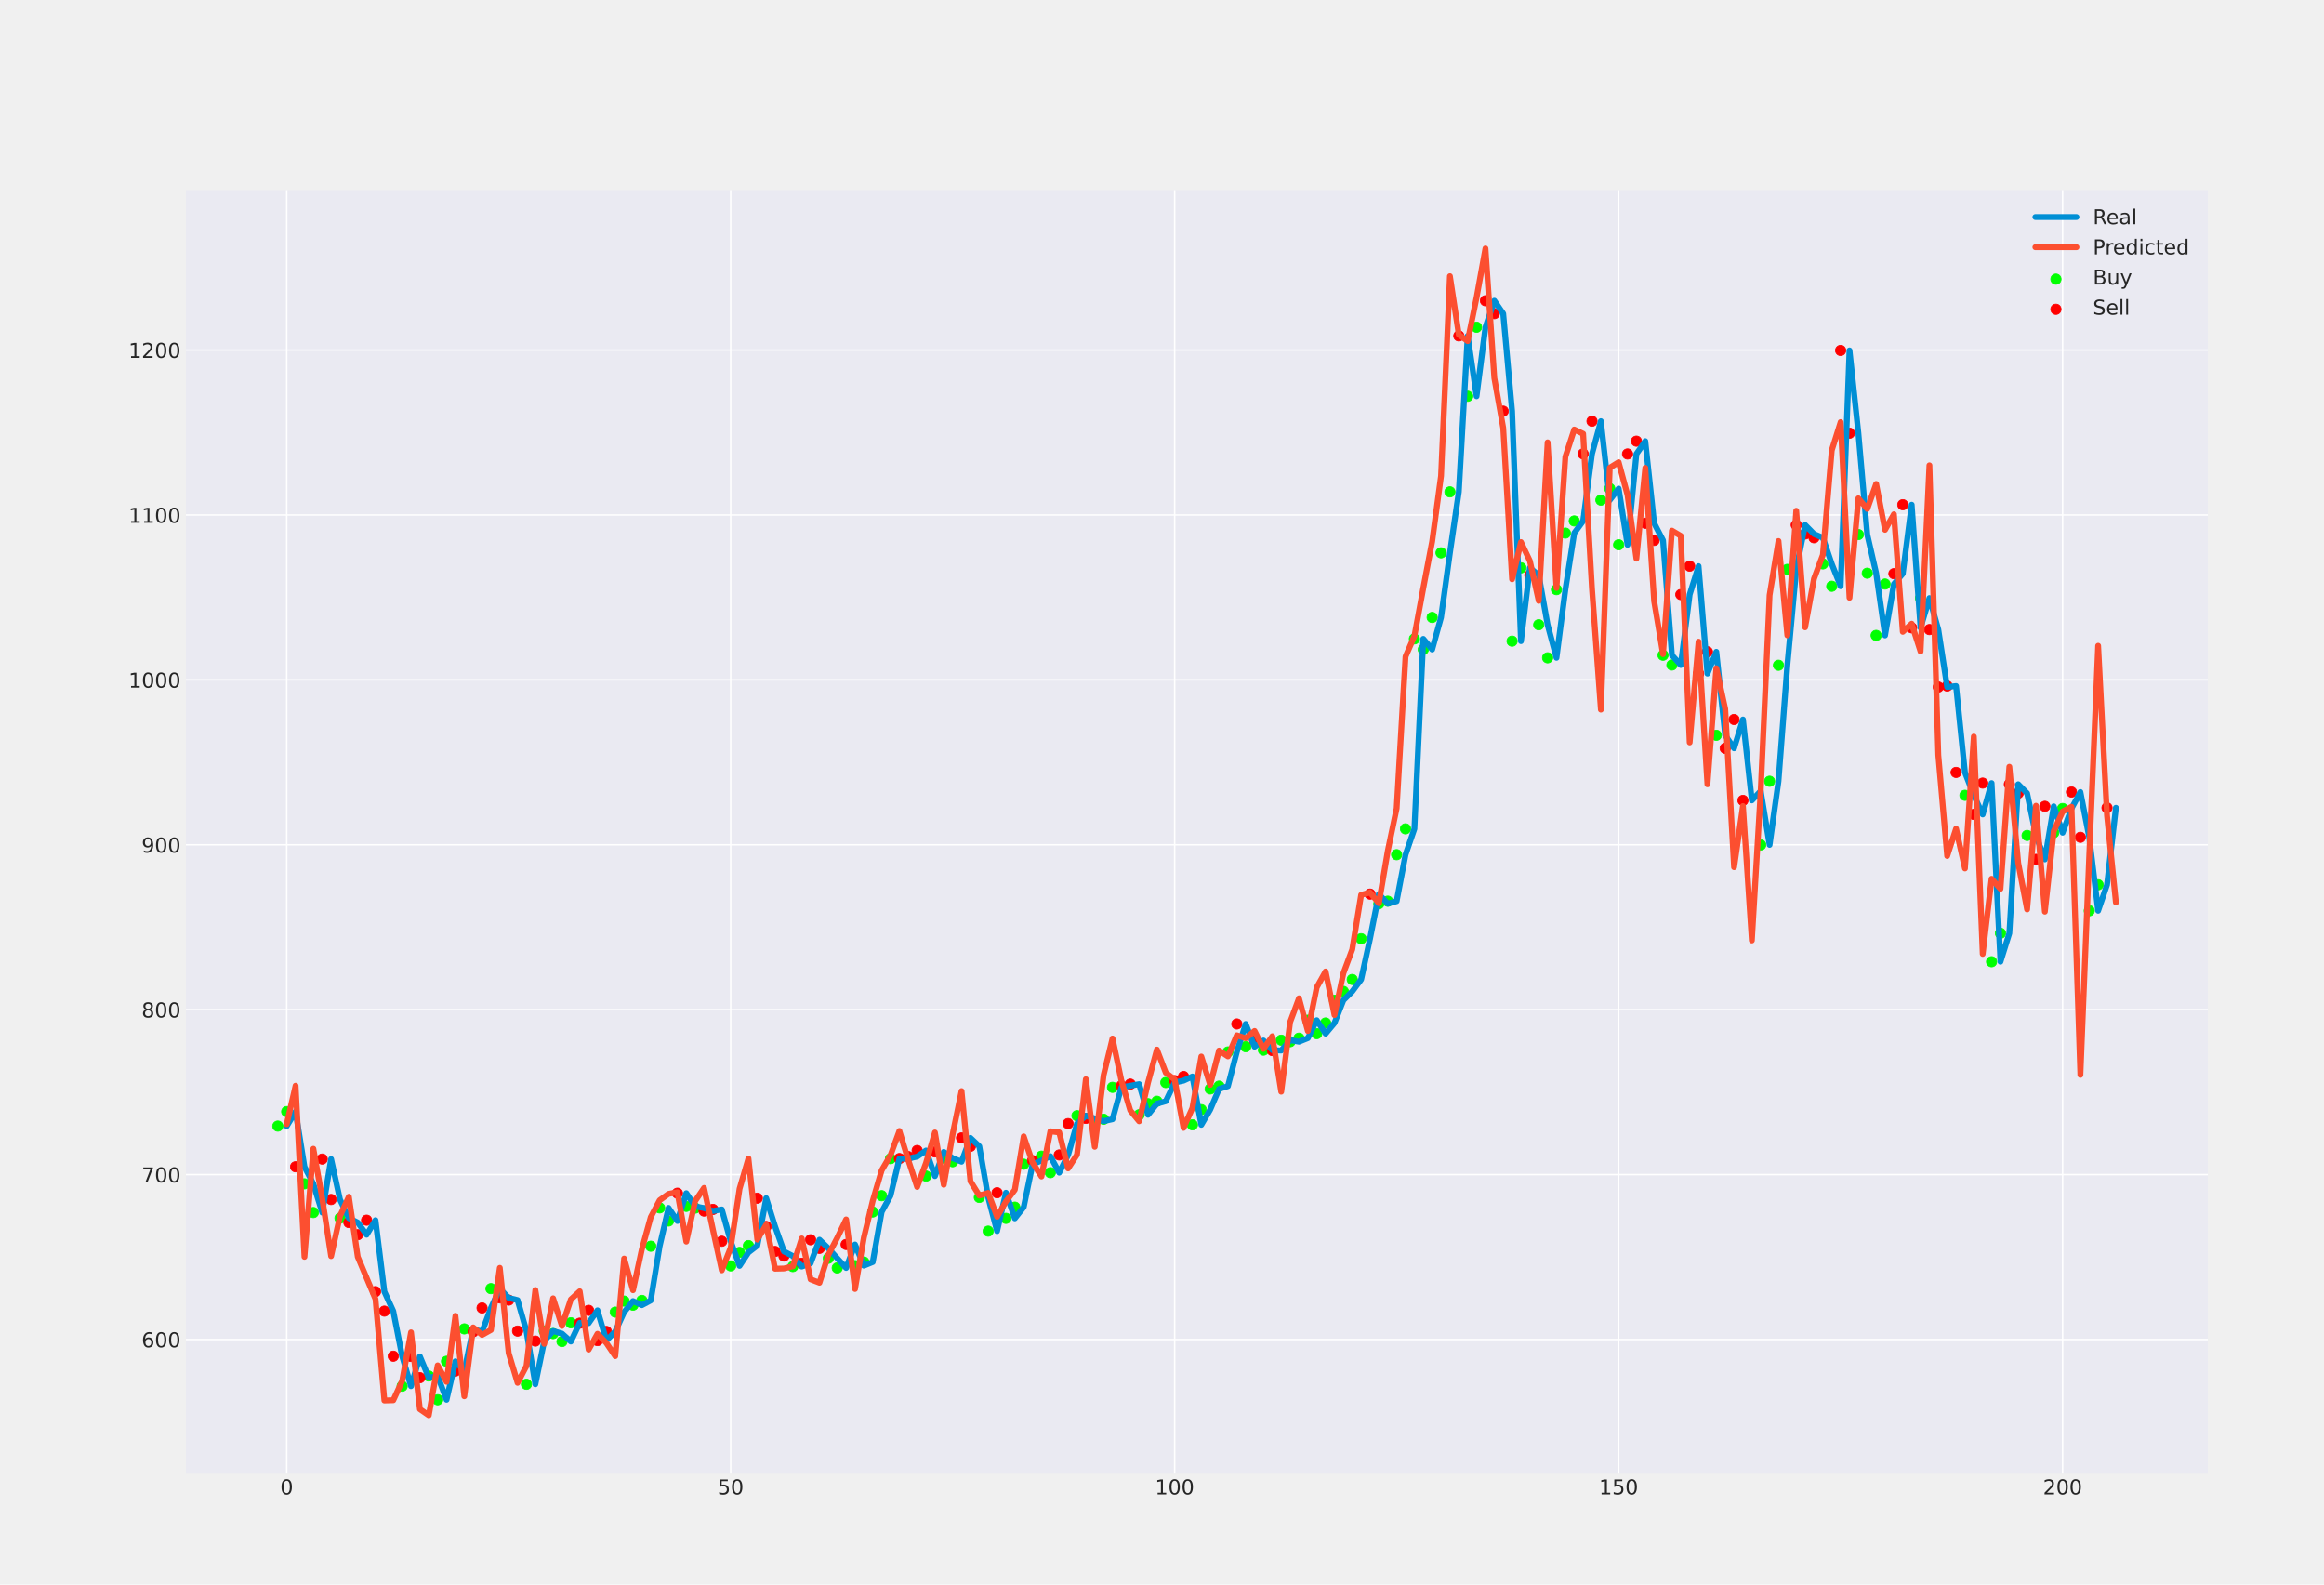 <?xml version="1.0" encoding="utf-8" standalone="no"?>
<!DOCTYPE svg PUBLIC "-//W3C//DTD SVG 1.1//EN"
  "http://www.w3.org/Graphics/SVG/1.1/DTD/svg11.dtd">
<!-- Created with matplotlib (https://matplotlib.org/) -->
<svg height="1080pt" version="1.1" viewBox="0 0 1584 1080" width="1584pt" xmlns="http://www.w3.org/2000/svg" xmlns:xlink="http://www.w3.org/1999/xlink">
 <defs>
  <style type="text/css">*{stroke-linecap:butt;stroke-linejoin:round;}</style>
 </defs>
 <g id="figure_1">
  <g id="patch_1">
   <path d="M 0 1080 
L 1584 1080 
L 1584 0 
L 0 0 
z
" style="fill:#f0f0f0;"/>
  </g>
  <g id="axes_1">
   <g id="patch_2">
    <path d="M 126.72 1004.4 
L 1504.8 1004.4 
L 1504.8 129.6 
L 126.72 129.6 
z
" style="fill:#eaeaf2;"/>
   </g>
   <g id="matplotlib.axis_1">
    <g id="xtick_1">
     <g id="line2d_1">
      <path clip-path="url(#p33f5968528)" d="M 195.412 1004.4 
L 195.412 129.6 
" style="fill:none;stroke:#ffffff;stroke-linecap:round;"/>
     </g>
     <g id="text_1">
      <!-- 0 -->
      <g style="fill:#262626;" transform="translate(190.958 1018.538)scale(0.14 -0.14)">
       <defs>
        <path d="M 31.781 66.406 
Q 24.172 66.406 20.328 58.906 
Q 16.5 51.422 16.5 36.375 
Q 16.5 21.391 20.328 13.891 
Q 24.172 6.391 31.781 6.391 
Q 39.453 6.391 43.281 13.891 
Q 47.125 21.391 47.125 36.375 
Q 47.125 51.422 43.281 58.906 
Q 39.453 66.406 31.781 66.406 
z
M 31.781 74.219 
Q 44.047 74.219 50.516 64.516 
Q 56.984 54.828 56.984 36.375 
Q 56.984 17.969 50.516 8.266 
Q 44.047 -1.422 31.781 -1.422 
Q 19.531 -1.422 13.062 8.266 
Q 6.594 17.969 6.594 36.375 
Q 6.594 54.828 13.062 64.516 
Q 19.531 74.219 31.781 74.219 
z
" id="DejaVuSans-48"/>
       </defs>
       <use xlink:href="#DejaVuSans-48"/>
      </g>
     </g>
    </g>
    <g id="xtick_2">
     <g id="line2d_2">
      <path clip-path="url(#p33f5968528)" d="M 498.021 1004.4 
L 498.021 129.6 
" style="fill:none;stroke:#ffffff;stroke-linecap:round;"/>
     </g>
     <g id="text_2">
      <!-- 50 -->
      <g style="fill:#262626;" transform="translate(489.113 1018.538)scale(0.14 -0.14)">
       <defs>
        <path d="M 10.797 72.906 
L 49.516 72.906 
L 49.516 64.594 
L 19.828 64.594 
L 19.828 46.734 
Q 21.969 47.469 24.109 47.828 
Q 26.266 48.188 28.422 48.188 
Q 40.625 48.188 47.75 41.5 
Q 54.891 34.812 54.891 23.391 
Q 54.891 11.625 47.562 5.094 
Q 40.234 -1.422 26.906 -1.422 
Q 22.312 -1.422 17.547 -0.641 
Q 12.797 0.141 7.719 1.703 
L 7.719 11.625 
Q 12.109 9.234 16.797 8.062 
Q 21.484 6.891 26.703 6.891 
Q 35.156 6.891 40.078 11.328 
Q 45.016 15.766 45.016 23.391 
Q 45.016 31 40.078 35.438 
Q 35.156 39.891 26.703 39.891 
Q 22.75 39.891 18.812 39.016 
Q 14.891 38.141 10.797 36.281 
z
" id="DejaVuSans-53"/>
       </defs>
       <use xlink:href="#DejaVuSans-53"/>
       <use x="63.623" xlink:href="#DejaVuSans-48"/>
      </g>
     </g>
    </g>
    <g id="xtick_3">
     <g id="line2d_3">
      <path clip-path="url(#p33f5968528)" d="M 800.63 1004.4 
L 800.63 129.6 
" style="fill:none;stroke:#ffffff;stroke-linecap:round;"/>
     </g>
     <g id="text_3">
      <!-- 100 -->
      <g style="fill:#262626;" transform="translate(787.268 1018.538)scale(0.14 -0.14)">
       <defs>
        <path d="M 12.406 8.297 
L 28.516 8.297 
L 28.516 63.922 
L 10.984 60.406 
L 10.984 69.391 
L 28.422 72.906 
L 38.281 72.906 
L 38.281 8.297 
L 54.391 8.297 
L 54.391 0 
L 12.406 0 
z
" id="DejaVuSans-49"/>
       </defs>
       <use xlink:href="#DejaVuSans-49"/>
       <use x="63.623" xlink:href="#DejaVuSans-48"/>
       <use x="127.246" xlink:href="#DejaVuSans-48"/>
      </g>
     </g>
    </g>
    <g id="xtick_4">
     <g id="line2d_4">
      <path clip-path="url(#p33f5968528)" d="M 1103.238 1004.4 
L 1103.238 129.6 
" style="fill:none;stroke:#ffffff;stroke-linecap:round;"/>
     </g>
     <g id="text_4">
      <!-- 150 -->
      <g style="fill:#262626;" transform="translate(1089.877 1018.538)scale(0.14 -0.14)">
       <use xlink:href="#DejaVuSans-49"/>
       <use x="63.623" xlink:href="#DejaVuSans-53"/>
       <use x="127.246" xlink:href="#DejaVuSans-48"/>
      </g>
     </g>
    </g>
    <g id="xtick_5">
     <g id="line2d_5">
      <path clip-path="url(#p33f5968528)" d="M 1405.847 1004.4 
L 1405.847 129.6 
" style="fill:none;stroke:#ffffff;stroke-linecap:round;"/>
     </g>
     <g id="text_5">
      <!-- 200 -->
      <g style="fill:#262626;" transform="translate(1392.486 1018.538)scale(0.14 -0.14)">
       <defs>
        <path d="M 19.188 8.297 
L 53.609 8.297 
L 53.609 0 
L 7.328 0 
L 7.328 8.297 
Q 12.938 14.109 22.625 23.891 
Q 32.328 33.688 34.812 36.531 
Q 39.547 41.844 41.422 45.531 
Q 43.312 49.219 43.312 52.781 
Q 43.312 58.594 39.234 62.25 
Q 35.156 65.922 28.609 65.922 
Q 23.969 65.922 18.812 64.312 
Q 13.672 62.703 7.812 59.422 
L 7.812 69.391 
Q 13.766 71.781 18.938 73 
Q 24.125 74.219 28.422 74.219 
Q 39.75 74.219 46.484 68.547 
Q 53.219 62.891 53.219 53.422 
Q 53.219 48.922 51.531 44.891 
Q 49.859 40.875 45.406 35.406 
Q 44.188 33.984 37.641 27.219 
Q 31.109 20.453 19.188 8.297 
z
" id="DejaVuSans-50"/>
       </defs>
       <use xlink:href="#DejaVuSans-50"/>
       <use x="63.623" xlink:href="#DejaVuSans-48"/>
       <use x="127.246" xlink:href="#DejaVuSans-48"/>
      </g>
     </g>
    </g>
   </g>
   <g id="matplotlib.axis_2">
    <g id="ytick_1">
     <g id="line2d_6">
      <path clip-path="url(#p33f5968528)" d="M 126.72 912.971 
L 1504.8 912.971 
" style="fill:none;stroke:#ffffff;stroke-linecap:round;"/>
     </g>
     <g id="text_6">
      <!-- 600 -->
      <g style="fill:#262626;" transform="translate(96.498 918.29)scale(0.14 -0.14)">
       <defs>
        <path d="M 33.016 40.375 
Q 26.375 40.375 22.484 35.828 
Q 18.609 31.297 18.609 23.391 
Q 18.609 15.531 22.484 10.953 
Q 26.375 6.391 33.016 6.391 
Q 39.656 6.391 43.531 10.953 
Q 47.406 15.531 47.406 23.391 
Q 47.406 31.297 43.531 35.828 
Q 39.656 40.375 33.016 40.375 
z
M 52.594 71.297 
L 52.594 62.312 
Q 48.875 64.062 45.094 64.984 
Q 41.312 65.922 37.594 65.922 
Q 27.828 65.922 22.672 59.328 
Q 17.531 52.734 16.797 39.406 
Q 19.672 43.656 24.016 45.922 
Q 28.375 48.188 33.594 48.188 
Q 44.578 48.188 50.953 41.516 
Q 57.328 34.859 57.328 23.391 
Q 57.328 12.156 50.688 5.359 
Q 44.047 -1.422 33.016 -1.422 
Q 20.359 -1.422 13.672 8.266 
Q 6.984 17.969 6.984 36.375 
Q 6.984 53.656 15.188 63.938 
Q 23.391 74.219 37.203 74.219 
Q 40.922 74.219 44.703 73.484 
Q 48.484 72.75 52.594 71.297 
z
" id="DejaVuSans-54"/>
       </defs>
       <use xlink:href="#DejaVuSans-54"/>
       <use x="63.623" xlink:href="#DejaVuSans-48"/>
       <use x="127.246" xlink:href="#DejaVuSans-48"/>
      </g>
     </g>
    </g>
    <g id="ytick_2">
     <g id="line2d_7">
      <path clip-path="url(#p33f5968528)" d="M 126.72 800.576 
L 1504.8 800.576 
" style="fill:none;stroke:#ffffff;stroke-linecap:round;"/>
     </g>
     <g id="text_7">
      <!-- 700 -->
      <g style="fill:#262626;" transform="translate(96.498 805.894)scale(0.14 -0.14)">
       <defs>
        <path d="M 8.203 72.906 
L 55.078 72.906 
L 55.078 68.703 
L 28.609 0 
L 18.312 0 
L 43.219 64.594 
L 8.203 64.594 
z
" id="DejaVuSans-55"/>
       </defs>
       <use xlink:href="#DejaVuSans-55"/>
       <use x="63.623" xlink:href="#DejaVuSans-48"/>
       <use x="127.246" xlink:href="#DejaVuSans-48"/>
      </g>
     </g>
    </g>
    <g id="ytick_3">
     <g id="line2d_8">
      <path clip-path="url(#p33f5968528)" d="M 126.72 688.18 
L 1504.8 688.18 
" style="fill:none;stroke:#ffffff;stroke-linecap:round;"/>
     </g>
     <g id="text_8">
      <!-- 800 -->
      <g style="fill:#262626;" transform="translate(96.498 693.499)scale(0.14 -0.14)">
       <defs>
        <path d="M 31.781 34.625 
Q 24.75 34.625 20.719 30.859 
Q 16.703 27.094 16.703 20.516 
Q 16.703 13.922 20.719 10.156 
Q 24.75 6.391 31.781 6.391 
Q 38.812 6.391 42.859 10.172 
Q 46.922 13.969 46.922 20.516 
Q 46.922 27.094 42.891 30.859 
Q 38.875 34.625 31.781 34.625 
z
M 21.922 38.812 
Q 15.578 40.375 12.031 44.719 
Q 8.5 49.078 8.5 55.328 
Q 8.5 64.062 14.719 69.141 
Q 20.953 74.219 31.781 74.219 
Q 42.672 74.219 48.875 69.141 
Q 55.078 64.062 55.078 55.328 
Q 55.078 49.078 51.531 44.719 
Q 48 40.375 41.703 38.812 
Q 48.828 37.156 52.797 32.312 
Q 56.781 27.484 56.781 20.516 
Q 56.781 9.906 50.312 4.234 
Q 43.844 -1.422 31.781 -1.422 
Q 19.734 -1.422 13.25 4.234 
Q 6.781 9.906 6.781 20.516 
Q 6.781 27.484 10.781 32.312 
Q 14.797 37.156 21.922 38.812 
z
M 18.312 54.391 
Q 18.312 48.734 21.844 45.562 
Q 25.391 42.391 31.781 42.391 
Q 38.141 42.391 41.719 45.562 
Q 45.312 48.734 45.312 54.391 
Q 45.312 60.062 41.719 63.234 
Q 38.141 66.406 31.781 66.406 
Q 25.391 66.406 21.844 63.234 
Q 18.312 60.062 18.312 54.391 
z
" id="DejaVuSans-56"/>
       </defs>
       <use xlink:href="#DejaVuSans-56"/>
       <use x="63.623" xlink:href="#DejaVuSans-48"/>
       <use x="127.246" xlink:href="#DejaVuSans-48"/>
      </g>
     </g>
    </g>
    <g id="ytick_4">
     <g id="line2d_9">
      <path clip-path="url(#p33f5968528)" d="M 126.72 575.784 
L 1504.8 575.784 
" style="fill:none;stroke:#ffffff;stroke-linecap:round;"/>
     </g>
     <g id="text_9">
      <!-- 900 -->
      <g style="fill:#262626;" transform="translate(96.498 581.103)scale(0.14 -0.14)">
       <defs>
        <path d="M 10.984 1.516 
L 10.984 10.5 
Q 14.703 8.734 18.5 7.812 
Q 22.312 6.891 25.984 6.891 
Q 35.75 6.891 40.891 13.453 
Q 46.047 20.016 46.781 33.406 
Q 43.953 29.203 39.594 26.953 
Q 35.25 24.703 29.984 24.703 
Q 19.047 24.703 12.672 31.312 
Q 6.297 37.938 6.297 49.422 
Q 6.297 60.641 12.938 67.422 
Q 19.578 74.219 30.609 74.219 
Q 43.266 74.219 49.922 64.516 
Q 56.594 54.828 56.594 36.375 
Q 56.594 19.141 48.406 8.859 
Q 40.234 -1.422 26.422 -1.422 
Q 22.703 -1.422 18.891 -0.688 
Q 15.094 0.047 10.984 1.516 
z
M 30.609 32.422 
Q 37.25 32.422 41.125 36.953 
Q 45.016 41.5 45.016 49.422 
Q 45.016 57.281 41.125 61.844 
Q 37.25 66.406 30.609 66.406 
Q 23.969 66.406 20.094 61.844 
Q 16.219 57.281 16.219 49.422 
Q 16.219 41.5 20.094 36.953 
Q 23.969 32.422 30.609 32.422 
z
" id="DejaVuSans-57"/>
       </defs>
       <use xlink:href="#DejaVuSans-57"/>
       <use x="63.623" xlink:href="#DejaVuSans-48"/>
       <use x="127.246" xlink:href="#DejaVuSans-48"/>
      </g>
     </g>
    </g>
    <g id="ytick_5">
     <g id="line2d_10">
      <path clip-path="url(#p33f5968528)" d="M 126.72 463.388 
L 1504.8 463.388 
" style="fill:none;stroke:#ffffff;stroke-linecap:round;"/>
     </g>
     <g id="text_10">
      <!-- 1000 -->
      <g style="fill:#262626;" transform="translate(87.59 468.707)scale(0.14 -0.14)">
       <use xlink:href="#DejaVuSans-49"/>
       <use x="63.623" xlink:href="#DejaVuSans-48"/>
       <use x="127.246" xlink:href="#DejaVuSans-48"/>
       <use x="190.869" xlink:href="#DejaVuSans-48"/>
      </g>
     </g>
    </g>
    <g id="ytick_6">
     <g id="line2d_11">
      <path clip-path="url(#p33f5968528)" d="M 126.72 350.992 
L 1504.8 350.992 
" style="fill:none;stroke:#ffffff;stroke-linecap:round;"/>
     </g>
     <g id="text_11">
      <!-- 1100 -->
      <g style="fill:#262626;" transform="translate(87.59 356.311)scale(0.14 -0.14)">
       <use xlink:href="#DejaVuSans-49"/>
       <use x="63.623" xlink:href="#DejaVuSans-49"/>
       <use x="127.246" xlink:href="#DejaVuSans-48"/>
       <use x="190.869" xlink:href="#DejaVuSans-48"/>
      </g>
     </g>
    </g>
    <g id="ytick_7">
     <g id="line2d_12">
      <path clip-path="url(#p33f5968528)" d="M 126.72 238.596 
L 1504.8 238.596 
" style="fill:none;stroke:#ffffff;stroke-linecap:round;"/>
     </g>
     <g id="text_12">
      <!-- 1200 -->
      <g style="fill:#262626;" transform="translate(87.59 243.915)scale(0.14 -0.14)">
       <use xlink:href="#DejaVuSans-49"/>
       <use x="63.623" xlink:href="#DejaVuSans-50"/>
       <use x="127.246" xlink:href="#DejaVuSans-48"/>
       <use x="190.869" xlink:href="#DejaVuSans-48"/>
      </g>
     </g>
    </g>
   </g>
   <g id="PathCollection_1">
    <defs>
     <path d="M 0 3.536 
C 0.938 3.536 1.837 3.163 2.5 2.5 
C 3.163 1.837 3.536 0.938 3.536 0 
C 3.536 -0.938 3.163 -1.837 2.5 -2.5 
C 1.837 -3.163 0.938 -3.536 0 -3.536 
C -0.938 -3.536 -1.837 -3.163 -2.5 -2.5 
C -3.163 -1.837 -3.536 -0.938 -3.536 0 
C -3.536 0.938 -3.163 1.837 -2.5 2.5 
C -1.837 3.163 -0.938 3.536 0 3.536 
z
" id="mb9a63b5fd6" style="stroke:#00ff00;stroke-width:0.5;"/>
    </defs>
    <g clip-path="url(#p33f5968528)">
     <use style="fill:#00ff00;stroke:#00ff00;stroke-width:0.5;" x="189.36" xlink:href="#mb9a63b5fd6" y="767.531"/>
     <use style="fill:#00ff00;stroke:#00ff00;stroke-width:0.5;" x="195.412" xlink:href="#mb9a63b5fd6" y="757.64"/>
     <use style="fill:#00ff00;stroke:#00ff00;stroke-width:0.5;" x="207.517" xlink:href="#mb9a63b5fd6" y="806.87"/>
     <use style="fill:#00ff00;stroke:#00ff00;stroke-width:0.5;" x="213.569" xlink:href="#mb9a63b5fd6" y="826.427"/>
     <use style="fill:#00ff00;stroke:#00ff00;stroke-width:0.5;" x="231.725" xlink:href="#mb9a63b5fd6" y="830.248"/>
     <use style="fill:#00ff00;stroke:#00ff00;stroke-width:0.5;" x="274.09" xlink:href="#mb9a63b5fd6" y="944.791"/>
     <use style="fill:#00ff00;stroke:#00ff00;stroke-width:0.5;" x="292.247" xlink:href="#mb9a63b5fd6" y="937.845"/>
     <use style="fill:#00ff00;stroke:#00ff00;stroke-width:0.5;" x="298.299" xlink:href="#mb9a63b5fd6" y="954.041"/>
     <use style="fill:#00ff00;stroke:#00ff00;stroke-width:0.5;" x="304.351" xlink:href="#mb9a63b5fd6" y="927.83"/>
     <use style="fill:#00ff00;stroke:#00ff00;stroke-width:0.5;" x="316.456" xlink:href="#mb9a63b5fd6" y="905.733"/>
     <use style="fill:#00ff00;stroke:#00ff00;stroke-width:0.5;" x="334.612" xlink:href="#mb9a63b5fd6" y="878.297"/>
     <use style="fill:#00ff00;stroke:#00ff00;stroke-width:0.5;" x="358.821" xlink:href="#mb9a63b5fd6" y="943.498"/>
     <use style="fill:#00ff00;stroke:#00ff00;stroke-width:0.5;" x="370.925" xlink:href="#mb9a63b5fd6" y="907.205"/>
     <use style="fill:#00ff00;stroke:#00ff00;stroke-width:0.5;" x="376.977" xlink:href="#mb9a63b5fd6" y="908.936"/>
     <use style="fill:#00ff00;stroke:#00ff00;stroke-width:0.5;" x="383.03" xlink:href="#mb9a63b5fd6" y="914.343"/>
     <use style="fill:#00ff00;stroke:#00ff00;stroke-width:0.5;" x="389.082" xlink:href="#mb9a63b5fd6" y="901.597"/>
     <use style="fill:#00ff00;stroke:#00ff00;stroke-width:0.5;" x="419.343" xlink:href="#mb9a63b5fd6" y="894.314"/>
     <use style="fill:#00ff00;stroke:#00ff00;stroke-width:0.5;" x="425.395" xlink:href="#mb9a63b5fd6" y="886.772"/>
     <use style="fill:#00ff00;stroke:#00ff00;stroke-width:0.5;" x="431.447" xlink:href="#mb9a63b5fd6" y="889.559"/>
     <use style="fill:#00ff00;stroke:#00ff00;stroke-width:0.5;" x="437.499" xlink:href="#mb9a63b5fd6" y="886.322"/>
     <use style="fill:#00ff00;stroke:#00ff00;stroke-width:0.5;" x="443.551" xlink:href="#mb9a63b5fd6" y="849.389"/>
     <use style="fill:#00ff00;stroke:#00ff00;stroke-width:0.5;" x="449.603" xlink:href="#mb9a63b5fd6" y="823.257"/>
     <use style="fill:#00ff00;stroke:#00ff00;stroke-width:0.5;" x="455.656" xlink:href="#mb9a63b5fd6" y="832.192"/>
     <use style="fill:#00ff00;stroke:#00ff00;stroke-width:0.5;" x="467.76" xlink:href="#mb9a63b5fd6" y="822.2"/>
     <use style="fill:#00ff00;stroke:#00ff00;stroke-width:0.5;" x="473.812" xlink:href="#mb9a63b5fd6" y="823.392"/>
     <use style="fill:#00ff00;stroke:#00ff00;stroke-width:0.5;" x="498.021" xlink:href="#mb9a63b5fd6" y="862.787"/>
     <use style="fill:#00ff00;stroke:#00ff00;stroke-width:0.5;" x="504.073" xlink:href="#mb9a63b5fd6" y="853.615"/>
     <use style="fill:#00ff00;stroke:#00ff00;stroke-width:0.5;" x="510.125" xlink:href="#mb9a63b5fd6" y="848.962"/>
     <use style="fill:#00ff00;stroke:#00ff00;stroke-width:0.5;" x="540.386" xlink:href="#mb9a63b5fd6" y="863.27"/>
     <use style="fill:#00ff00;stroke:#00ff00;stroke-width:0.5;" x="564.595" xlink:href="#mb9a63b5fd6" y="857.605"/>
     <use style="fill:#00ff00;stroke:#00ff00;stroke-width:0.5;" x="570.647" xlink:href="#mb9a63b5fd6" y="864.214"/>
     <use style="fill:#00ff00;stroke:#00ff00;stroke-width:0.5;" x="582.751" xlink:href="#mb9a63b5fd6" y="862.64"/>
     <use style="fill:#00ff00;stroke:#00ff00;stroke-width:0.5;" x="588.803" xlink:href="#mb9a63b5fd6" y="860.168"/>
     <use style="fill:#00ff00;stroke:#00ff00;stroke-width:0.5;" x="594.856" xlink:href="#mb9a63b5fd6" y="826.033"/>
     <use style="fill:#00ff00;stroke:#00ff00;stroke-width:0.5;" x="600.908" xlink:href="#mb9a63b5fd6" y="814.962"/>
     <use style="fill:#00ff00;stroke:#00ff00;stroke-width:0.5;" x="606.96" xlink:href="#mb9a63b5fd6" y="789.707"/>
     <use style="fill:#00ff00;stroke:#00ff00;stroke-width:0.5;" x="631.169" xlink:href="#mb9a63b5fd6" y="801.587"/>
     <use style="fill:#00ff00;stroke:#00ff00;stroke-width:0.5;" x="643.273" xlink:href="#mb9a63b5fd6" y="789.347"/>
     <use style="fill:#00ff00;stroke:#00ff00;stroke-width:0.5;" x="649.325" xlink:href="#mb9a63b5fd6" y="791.786"/>
     <use style="fill:#00ff00;stroke:#00ff00;stroke-width:0.5;" x="667.482" xlink:href="#mb9a63b5fd6" y="816.12"/>
     <use style="fill:#00ff00;stroke:#00ff00;stroke-width:0.5;" x="673.534" xlink:href="#mb9a63b5fd6" y="839.116"/>
     <use style="fill:#00ff00;stroke:#00ff00;stroke-width:0.5;" x="685.638" xlink:href="#mb9a63b5fd6" y="830.394"/>
     <use style="fill:#00ff00;stroke:#00ff00;stroke-width:0.5;" x="691.69" xlink:href="#mb9a63b5fd6" y="822.762"/>
     <use style="fill:#00ff00;stroke:#00ff00;stroke-width:0.5;" x="697.743" xlink:href="#mb9a63b5fd6" y="793.495"/>
     <use style="fill:#00ff00;stroke:#00ff00;stroke-width:0.5;" x="709.847" xlink:href="#mb9a63b5fd6" y="787.987"/>
     <use style="fill:#00ff00;stroke:#00ff00;stroke-width:0.5;" x="715.899" xlink:href="#mb9a63b5fd6" y="799.272"/>
     <use style="fill:#00ff00;stroke:#00ff00;stroke-width:0.5;" x="734.056" xlink:href="#mb9a63b5fd6" y="760.428"/>
     <use style="fill:#00ff00;stroke:#00ff00;stroke-width:0.5;" x="746.16" xlink:href="#mb9a63b5fd6" y="764.171"/>
     <use style="fill:#00ff00;stroke:#00ff00;stroke-width:0.5;" x="752.212" xlink:href="#mb9a63b5fd6" y="762.844"/>
     <use style="fill:#00ff00;stroke:#00ff00;stroke-width:0.5;" x="758.264" xlink:href="#mb9a63b5fd6" y="741.096"/>
     <use style="fill:#00ff00;stroke:#00ff00;stroke-width:0.5;" x="776.421" xlink:href="#mb9a63b5fd6" y="759.81"/>
     <use style="fill:#00ff00;stroke:#00ff00;stroke-width:0.5;" x="782.473" xlink:href="#mb9a63b5fd6" y="752.245"/>
     <use style="fill:#00ff00;stroke:#00ff00;stroke-width:0.5;" x="788.525" xlink:href="#mb9a63b5fd6" y="750.571"/>
     <use style="fill:#00ff00;stroke:#00ff00;stroke-width:0.5;" x="794.577" xlink:href="#mb9a63b5fd6" y="737.825"/>
     <use style="fill:#00ff00;stroke:#00ff00;stroke-width:0.5;" x="812.734" xlink:href="#mb9a63b5fd6" y="766.666"/>
     <use style="fill:#00ff00;stroke:#00ff00;stroke-width:0.5;" x="818.786" xlink:href="#mb9a63b5fd6" y="756.314"/>
     <use style="fill:#00ff00;stroke:#00ff00;stroke-width:0.5;" x="824.838" xlink:href="#mb9a63b5fd6" y="742.197"/>
     <use style="fill:#00ff00;stroke:#00ff00;stroke-width:0.5;" x="830.89" xlink:href="#mb9a63b5fd6" y="740.286"/>
     <use style="fill:#00ff00;stroke:#00ff00;stroke-width:0.5;" x="836.943" xlink:href="#mb9a63b5fd6" y="716.964"/>
     <use style="fill:#00ff00;stroke:#00ff00;stroke-width:0.5;" x="849.047" xlink:href="#mb9a63b5fd6" y="713.401"/>
     <use style="fill:#00ff00;stroke:#00ff00;stroke-width:0.5;" x="861.151" xlink:href="#mb9a63b5fd6" y="715.739"/>
     <use style="fill:#00ff00;stroke:#00ff00;stroke-width:0.5;" x="873.256" xlink:href="#mb9a63b5fd6" y="708.939"/>
     <use style="fill:#00ff00;stroke:#00ff00;stroke-width:0.5;" x="879.308" xlink:href="#mb9a63b5fd6" y="709.996"/>
     <use style="fill:#00ff00;stroke:#00ff00;stroke-width:0.5;" x="885.36" xlink:href="#mb9a63b5fd6" y="707.568"/>
     <use style="fill:#00ff00;stroke:#00ff00;stroke-width:0.5;" x="891.412" xlink:href="#mb9a63b5fd6" y="695.362"/>
     <use style="fill:#00ff00;stroke:#00ff00;stroke-width:0.5;" x="897.464" xlink:href="#mb9a63b5fd6" y="704.488"/>
     <use style="fill:#00ff00;stroke:#00ff00;stroke-width:0.5;" x="903.517" xlink:href="#mb9a63b5fd6" y="697.239"/>
     <use style="fill:#00ff00;stroke:#00ff00;stroke-width:0.5;" x="909.569" xlink:href="#mb9a63b5fd6" y="681.751"/>
     <use style="fill:#00ff00;stroke:#00ff00;stroke-width:0.5;" x="915.621" xlink:href="#mb9a63b5fd6" y="675.726"/>
     <use style="fill:#00ff00;stroke:#00ff00;stroke-width:0.5;" x="921.673" xlink:href="#mb9a63b5fd6" y="667.589"/>
     <use style="fill:#00ff00;stroke:#00ff00;stroke-width:0.5;" x="927.725" xlink:href="#mb9a63b5fd6" y="639.816"/>
     <use style="fill:#00ff00;stroke:#00ff00;stroke-width:0.5;" x="939.83" xlink:href="#mb9a63b5fd6" y="615.943"/>
     <use style="fill:#00ff00;stroke:#00ff00;stroke-width:0.5;" x="945.882" xlink:href="#mb9a63b5fd6" y="614.223"/>
     <use style="fill:#00ff00;stroke:#00ff00;stroke-width:0.5;" x="951.934" xlink:href="#mb9a63b5fd6" y="582.528"/>
     <use style="fill:#00ff00;stroke:#00ff00;stroke-width:0.5;" x="957.986" xlink:href="#mb9a63b5fd6" y="564.904"/>
     <use style="fill:#00ff00;stroke:#00ff00;stroke-width:0.5;" x="964.038" xlink:href="#mb9a63b5fd6" y="435.447"/>
     <use style="fill:#00ff00;stroke:#00ff00;stroke-width:0.5;" x="970.09" xlink:href="#mb9a63b5fd6" y="442.674"/>
     <use style="fill:#00ff00;stroke:#00ff00;stroke-width:0.5;" x="976.143" xlink:href="#mb9a63b5fd6" y="420.835"/>
     <use style="fill:#00ff00;stroke:#00ff00;stroke-width:0.5;" x="982.195" xlink:href="#mb9a63b5fd6" y="376.798"/>
     <use style="fill:#00ff00;stroke:#00ff00;stroke-width:0.5;" x="988.247" xlink:href="#mb9a63b5fd6" y="335.257"/>
     <use style="fill:#00ff00;stroke:#00ff00;stroke-width:0.5;" x="1000.351" xlink:href="#mb9a63b5fd6" y="270.067"/>
     <use style="fill:#00ff00;stroke:#00ff00;stroke-width:0.5;" x="1006.403" xlink:href="#mb9a63b5fd6" y="223.018"/>
     <use style="fill:#00ff00;stroke:#00ff00;stroke-width:0.5;" x="1030.612" xlink:href="#mb9a63b5fd6" y="436.975"/>
     <use style="fill:#00ff00;stroke:#00ff00;stroke-width:0.5;" x="1036.664" xlink:href="#mb9a63b5fd6" y="387.015"/>
     <use style="fill:#00ff00;stroke:#00ff00;stroke-width:0.5;" x="1048.769" xlink:href="#mb9a63b5fd6" y="425.825"/>
     <use style="fill:#00ff00;stroke:#00ff00;stroke-width:0.5;" x="1054.821" xlink:href="#mb9a63b5fd6" y="448.338"/>
     <use style="fill:#00ff00;stroke:#00ff00;stroke-width:0.5;" x="1060.873" xlink:href="#mb9a63b5fd6" y="401.874"/>
     <use style="fill:#00ff00;stroke:#00ff00;stroke-width:0.5;" x="1066.925" xlink:href="#mb9a63b5fd6" y="363.345"/>
     <use style="fill:#00ff00;stroke:#00ff00;stroke-width:0.5;" x="1072.977" xlink:href="#mb9a63b5fd6" y="355.061"/>
     <use style="fill:#00ff00;stroke:#00ff00;stroke-width:0.5;" x="1091.134" xlink:href="#mb9a63b5fd6" y="340.843"/>
     <use style="fill:#00ff00;stroke:#00ff00;stroke-width:0.5;" x="1097.186" xlink:href="#mb9a63b5fd6" y="333.009"/>
     <use style="fill:#00ff00;stroke:#00ff00;stroke-width:0.5;" x="1103.238" xlink:href="#mb9a63b5fd6" y="371.313"/>
     <use style="fill:#00ff00;stroke:#00ff00;stroke-width:0.5;" x="1133.499" xlink:href="#mb9a63b5fd6" y="446.562"/>
     <use style="fill:#00ff00;stroke:#00ff00;stroke-width:0.5;" x="1139.551" xlink:href="#mb9a63b5fd6" y="453.261"/>
     <use style="fill:#00ff00;stroke:#00ff00;stroke-width:0.5;" x="1169.812" xlink:href="#mb9a63b5fd6" y="501.142"/>
     <use style="fill:#00ff00;stroke:#00ff00;stroke-width:0.5;" x="1200.073" xlink:href="#mb9a63b5fd6" y="575.851"/>
     <use style="fill:#00ff00;stroke:#00ff00;stroke-width:0.5;" x="1206.125" xlink:href="#mb9a63b5fd6" y="532.478"/>
     <use style="fill:#00ff00;stroke:#00ff00;stroke-width:0.5;" x="1212.177" xlink:href="#mb9a63b5fd6" y="453.419"/>
     <use style="fill:#00ff00;stroke:#00ff00;stroke-width:0.5;" x="1218.23" xlink:href="#mb9a63b5fd6" y="388.083"/>
     <use style="fill:#00ff00;stroke:#00ff00;stroke-width:0.5;" x="1242.438" xlink:href="#mb9a63b5fd6" y="384.329"/>
     <use style="fill:#00ff00;stroke:#00ff00;stroke-width:0.5;" x="1248.49" xlink:href="#mb9a63b5fd6" y="399.57"/>
     <use style="fill:#00ff00;stroke:#00ff00;stroke-width:0.5;" x="1266.647" xlink:href="#mb9a63b5fd6" y="364.345"/>
     <use style="fill:#00ff00;stroke:#00ff00;stroke-width:0.5;" x="1272.699" xlink:href="#mb9a63b5fd6" y="390.668"/>
     <use style="fill:#00ff00;stroke:#00ff00;stroke-width:0.5;" x="1278.751" xlink:href="#mb9a63b5fd6" y="433.086"/>
     <use style="fill:#00ff00;stroke:#00ff00;stroke-width:0.5;" x="1284.803" xlink:href="#mb9a63b5fd6" y="398.064"/>
     <use style="fill:#00ff00;stroke:#00ff00;stroke-width:0.5;" x="1309.012" xlink:href="#mb9a63b5fd6" y="407.629"/>
     <use style="fill:#00ff00;stroke:#00ff00;stroke-width:0.5;" x="1339.273" xlink:href="#mb9a63b5fd6" y="542.065"/>
     <use style="fill:#00ff00;stroke:#00ff00;stroke-width:0.5;" x="1357.43" xlink:href="#mb9a63b5fd6" y="655.473"/>
     <use style="fill:#00ff00;stroke:#00ff00;stroke-width:0.5;" x="1363.482" xlink:href="#mb9a63b5fd6" y="636.084"/>
     <use style="fill:#00ff00;stroke:#00ff00;stroke-width:0.5;" x="1381.638" xlink:href="#mb9a63b5fd6" y="569.422"/>
     <use style="fill:#00ff00;stroke:#00ff00;stroke-width:0.5;" x="1399.795" xlink:href="#mb9a63b5fd6" y="567.534"/>
     <use style="fill:#00ff00;stroke:#00ff00;stroke-width:0.5;" x="1405.847" xlink:href="#mb9a63b5fd6" y="551.057"/>
     <use style="fill:#00ff00;stroke:#00ff00;stroke-width:0.5;" x="1424.003" xlink:href="#mb9a63b5fd6" y="620.742"/>
     <use style="fill:#00ff00;stroke:#00ff00;stroke-width:0.5;" x="1430.056" xlink:href="#mb9a63b5fd6" y="603.029"/>
    </g>
   </g>
   <g id="PathCollection_2">
    <defs>
     <path d="M 0 3.536 
C 0.938 3.536 1.837 3.163 2.5 2.5 
C 3.163 1.837 3.536 0.938 3.536 0 
C 3.536 -0.938 3.163 -1.837 2.5 -2.5 
C 1.837 -3.163 0.938 -3.536 0 -3.536 
C -0.938 -3.536 -1.837 -3.163 -2.5 -2.5 
C -3.163 -1.837 -3.536 -0.938 -3.536 0 
C -3.536 0.938 -3.163 1.837 -2.5 2.5 
C -1.837 3.163 -0.938 3.536 0 3.536 
z
" id="m16f01a408b" style="stroke:#ff0000;stroke-width:0.5;"/>
    </defs>
    <g clip-path="url(#p33f5968528)">
     <use style="fill:#ff0000;stroke:#ff0000;stroke-width:0.5;" x="201.464" xlink:href="#m16f01a408b" y="795.248"/>
     <use style="fill:#ff0000;stroke:#ff0000;stroke-width:0.5;" x="219.621" xlink:href="#m16f01a408b" y="789.965"/>
     <use style="fill:#ff0000;stroke:#ff0000;stroke-width:0.5;" x="225.673" xlink:href="#m16f01a408b" y="817.547"/>
     <use style="fill:#ff0000;stroke:#ff0000;stroke-width:0.5;" x="237.777" xlink:href="#m16f01a408b" y="833.238"/>
     <use style="fill:#ff0000;stroke:#ff0000;stroke-width:0.5;" x="243.83" xlink:href="#m16f01a408b" y="841.555"/>
     <use style="fill:#ff0000;stroke:#ff0000;stroke-width:0.5;" x="249.882" xlink:href="#m16f01a408b" y="831.631"/>
     <use style="fill:#ff0000;stroke:#ff0000;stroke-width:0.5;" x="255.934" xlink:href="#m16f01a408b" y="880.332"/>
     <use style="fill:#ff0000;stroke:#ff0000;stroke-width:0.5;" x="261.986" xlink:href="#m16f01a408b" y="893.639"/>
     <use style="fill:#ff0000;stroke:#ff0000;stroke-width:0.5;" x="268.038" xlink:href="#m16f01a408b" y="924.335"/>
     <use style="fill:#ff0000;stroke:#ff0000;stroke-width:0.5;" x="280.143" xlink:href="#m16f01a408b" y="924.503"/>
     <use style="fill:#ff0000;stroke:#ff0000;stroke-width:0.5;" x="286.195" xlink:href="#m16f01a408b" y="939.013"/>
     <use style="fill:#ff0000;stroke:#ff0000;stroke-width:0.5;" x="310.403" xlink:href="#m16f01a408b" y="934.461"/>
     <use style="fill:#ff0000;stroke:#ff0000;stroke-width:0.5;" x="322.508" xlink:href="#m16f01a408b" y="907.7"/>
     <use style="fill:#ff0000;stroke:#ff0000;stroke-width:0.5;" x="328.56" xlink:href="#m16f01a408b" y="891.47"/>
     <use style="fill:#ff0000;stroke:#ff0000;stroke-width:0.5;" x="340.664" xlink:href="#m16f01a408b" y="884.625"/>
     <use style="fill:#ff0000;stroke:#ff0000;stroke-width:0.5;" x="346.717" xlink:href="#m16f01a408b" y="886.109"/>
     <use style="fill:#ff0000;stroke:#ff0000;stroke-width:0.5;" x="352.769" xlink:href="#m16f01a408b" y="907.217"/>
     <use style="fill:#ff0000;stroke:#ff0000;stroke-width:0.5;" x="364.873" xlink:href="#m16f01a408b" y="914.039"/>
     <use style="fill:#ff0000;stroke:#ff0000;stroke-width:0.5;" x="395.134" xlink:href="#m16f01a408b" y="901.855"/>
     <use style="fill:#ff0000;stroke:#ff0000;stroke-width:0.5;" x="401.186" xlink:href="#m16f01a408b" y="893.089"/>
     <use style="fill:#ff0000;stroke:#ff0000;stroke-width:0.5;" x="407.238" xlink:href="#m16f01a408b" y="913.691"/>
     <use style="fill:#ff0000;stroke:#ff0000;stroke-width:0.5;" x="413.29" xlink:href="#m16f01a408b" y="907.498"/>
     <use style="fill:#ff0000;stroke:#ff0000;stroke-width:0.5;" x="461.708" xlink:href="#m16f01a408b" y="813.254"/>
     <use style="fill:#ff0000;stroke:#ff0000;stroke-width:0.5;" x="479.864" xlink:href="#m16f01a408b" y="825.393"/>
     <use style="fill:#ff0000;stroke:#ff0000;stroke-width:0.5;" x="485.917" xlink:href="#m16f01a408b" y="824.291"/>
     <use style="fill:#ff0000;stroke:#ff0000;stroke-width:0.5;" x="491.969" xlink:href="#m16f01a408b" y="846.006"/>
     <use style="fill:#ff0000;stroke:#ff0000;stroke-width:0.5;" x="516.177" xlink:href="#m16f01a408b" y="816.648"/>
     <use style="fill:#ff0000;stroke:#ff0000;stroke-width:0.5;" x="522.23" xlink:href="#m16f01a408b" y="835.935"/>
     <use style="fill:#ff0000;stroke:#ff0000;stroke-width:0.5;" x="528.282" xlink:href="#m16f01a408b" y="852.974"/>
     <use style="fill:#ff0000;stroke:#ff0000;stroke-width:0.5;" x="534.334" xlink:href="#m16f01a408b" y="856.099"/>
     <use style="fill:#ff0000;stroke:#ff0000;stroke-width:0.5;" x="546.438" xlink:href="#m16f01a408b" y="861.022"/>
     <use style="fill:#ff0000;stroke:#ff0000;stroke-width:0.5;" x="552.49" xlink:href="#m16f01a408b" y="844.972"/>
     <use style="fill:#ff0000;stroke:#ff0000;stroke-width:0.5;" x="558.543" xlink:href="#m16f01a408b" y="850.828"/>
     <use style="fill:#ff0000;stroke:#ff0000;stroke-width:0.5;" x="576.699" xlink:href="#m16f01a408b" y="848.209"/>
     <use style="fill:#ff0000;stroke:#ff0000;stroke-width:0.5;" x="613.012" xlink:href="#m16f01a408b" y="789.628"/>
     <use style="fill:#ff0000;stroke:#ff0000;stroke-width:0.5;" x="619.064" xlink:href="#m16f01a408b" y="788.302"/>
     <use style="fill:#ff0000;stroke:#ff0000;stroke-width:0.5;" x="625.117" xlink:href="#m16f01a408b" y="784.132"/>
     <use style="fill:#ff0000;stroke:#ff0000;stroke-width:0.5;" x="637.221" xlink:href="#m16f01a408b" y="785.11"/>
     <use style="fill:#ff0000;stroke:#ff0000;stroke-width:0.5;" x="655.377" xlink:href="#m16f01a408b" y="775.567"/>
     <use style="fill:#ff0000;stroke:#ff0000;stroke-width:0.5;" x="661.43" xlink:href="#m16f01a408b" y="781.277"/>
     <use style="fill:#ff0000;stroke:#ff0000;stroke-width:0.5;" x="679.586" xlink:href="#m16f01a408b" y="812.95"/>
     <use style="fill:#ff0000;stroke:#ff0000;stroke-width:0.5;" x="703.795" xlink:href="#m16f01a408b" y="791.033"/>
     <use style="fill:#ff0000;stroke:#ff0000;stroke-width:0.5;" x="721.951" xlink:href="#m16f01a408b" y="787.178"/>
     <use style="fill:#ff0000;stroke:#ff0000;stroke-width:0.5;" x="728.003" xlink:href="#m16f01a408b" y="765.834"/>
     <use style="fill:#ff0000;stroke:#ff0000;stroke-width:0.5;" x="740.108" xlink:href="#m16f01a408b" y="762.26"/>
     <use style="fill:#ff0000;stroke:#ff0000;stroke-width:0.5;" x="764.317" xlink:href="#m16f01a408b" y="740.028"/>
     <use style="fill:#ff0000;stroke:#ff0000;stroke-width:0.5;" x="770.369" xlink:href="#m16f01a408b" y="738.915"/>
     <use style="fill:#ff0000;stroke:#ff0000;stroke-width:0.5;" x="800.63" xlink:href="#m16f01a408b" y="736.521"/>
     <use style="fill:#ff0000;stroke:#ff0000;stroke-width:0.5;" x="806.682" xlink:href="#m16f01a408b" y="733.711"/>
     <use style="fill:#ff0000;stroke:#ff0000;stroke-width:0.5;" x="842.995" xlink:href="#m16f01a408b" y="697.891"/>
     <use style="fill:#ff0000;stroke:#ff0000;stroke-width:0.5;" x="855.099" xlink:href="#m16f01a408b" y="709.187"/>
     <use style="fill:#ff0000;stroke:#ff0000;stroke-width:0.5;" x="867.203" xlink:href="#m16f01a408b" y="716.031"/>
     <use style="fill:#ff0000;stroke:#ff0000;stroke-width:0.5;" x="933.777" xlink:href="#m16f01a408b" y="609.379"/>
     <use style="fill:#ff0000;stroke:#ff0000;stroke-width:0.5;" x="994.299" xlink:href="#m16f01a408b" y="228.942"/>
     <use style="fill:#ff0000;stroke:#ff0000;stroke-width:0.5;" x="1012.456" xlink:href="#m16f01a408b" y="204.979"/>
     <use style="fill:#ff0000;stroke:#ff0000;stroke-width:0.5;" x="1018.508" xlink:href="#m16f01a408b" y="213.768"/>
     <use style="fill:#ff0000;stroke:#ff0000;stroke-width:0.5;" x="1024.56" xlink:href="#m16f01a408b" y="280.25"/>
     <use style="fill:#ff0000;stroke:#ff0000;stroke-width:0.5;" x="1042.717" xlink:href="#m16f01a408b" y="392.005"/>
     <use style="fill:#ff0000;stroke:#ff0000;stroke-width:0.5;" x="1079.03" xlink:href="#m16f01a408b" y="309.338"/>
     <use style="fill:#ff0000;stroke:#ff0000;stroke-width:0.5;" x="1085.082" xlink:href="#m16f01a408b" y="287.073"/>
     <use style="fill:#ff0000;stroke:#ff0000;stroke-width:0.5;" x="1109.29" xlink:href="#m16f01a408b" y="309.417"/>
     <use style="fill:#ff0000;stroke:#ff0000;stroke-width:0.5;" x="1115.343" xlink:href="#m16f01a408b" y="300.684"/>
     <use style="fill:#ff0000;stroke:#ff0000;stroke-width:0.5;" x="1121.395" xlink:href="#m16f01a408b" y="356.612"/>
     <use style="fill:#ff0000;stroke:#ff0000;stroke-width:0.5;" x="1127.447" xlink:href="#m16f01a408b" y="368.301"/>
     <use style="fill:#ff0000;stroke:#ff0000;stroke-width:0.5;" x="1145.603" xlink:href="#m16f01a408b" y="405.223"/>
     <use style="fill:#ff0000;stroke:#ff0000;stroke-width:0.5;" x="1151.656" xlink:href="#m16f01a408b" y="385.88"/>
     <use style="fill:#ff0000;stroke:#ff0000;stroke-width:0.5;" x="1157.708" xlink:href="#m16f01a408b" y="459.117"/>
     <use style="fill:#ff0000;stroke:#ff0000;stroke-width:0.5;" x="1163.76" xlink:href="#m16f01a408b" y="444.247"/>
     <use style="fill:#ff0000;stroke:#ff0000;stroke-width:0.5;" x="1175.864" xlink:href="#m16f01a408b" y="510.021"/>
     <use style="fill:#ff0000;stroke:#ff0000;stroke-width:0.5;" x="1181.917" xlink:href="#m16f01a408b" y="490.374"/>
     <use style="fill:#ff0000;stroke:#ff0000;stroke-width:0.5;" x="1187.969" xlink:href="#m16f01a408b" y="545.527"/>
     <use style="fill:#ff0000;stroke:#ff0000;stroke-width:0.5;" x="1224.282" xlink:href="#m16f01a408b" y="357.804"/>
     <use style="fill:#ff0000;stroke:#ff0000;stroke-width:0.5;" x="1230.334" xlink:href="#m16f01a408b" y="363.952"/>
     <use style="fill:#ff0000;stroke:#ff0000;stroke-width:0.5;" x="1236.386" xlink:href="#m16f01a408b" y="366.514"/>
     <use style="fill:#ff0000;stroke:#ff0000;stroke-width:0.5;" x="1254.543" xlink:href="#m16f01a408b" y="238.844"/>
     <use style="fill:#ff0000;stroke:#ff0000;stroke-width:0.5;" x="1260.595" xlink:href="#m16f01a408b" y="295.255"/>
     <use style="fill:#ff0000;stroke:#ff0000;stroke-width:0.5;" x="1290.856" xlink:href="#m16f01a408b" y="391.005"/>
     <use style="fill:#ff0000;stroke:#ff0000;stroke-width:0.5;" x="1296.908" xlink:href="#m16f01a408b" y="344.001"/>
     <use style="fill:#ff0000;stroke:#ff0000;stroke-width:0.5;" x="1302.96" xlink:href="#m16f01a408b" y="427.916"/>
     <use style="fill:#ff0000;stroke:#ff0000;stroke-width:0.5;" x="1315.064" xlink:href="#m16f01a408b" y="429.096"/>
     <use style="fill:#ff0000;stroke:#ff0000;stroke-width:0.5;" x="1321.117" xlink:href="#m16f01a408b" y="468.277"/>
     <use style="fill:#ff0000;stroke:#ff0000;stroke-width:0.5;" x="1327.169" xlink:href="#m16f01a408b" y="467.58"/>
     <use style="fill:#ff0000;stroke:#ff0000;stroke-width:0.5;" x="1333.221" xlink:href="#m16f01a408b" y="526.442"/>
     <use style="fill:#ff0000;stroke:#ff0000;stroke-width:0.5;" x="1345.325" xlink:href="#m16f01a408b" y="555.103"/>
     <use style="fill:#ff0000;stroke:#ff0000;stroke-width:0.5;" x="1351.377" xlink:href="#m16f01a408b" y="533.737"/>
     <use style="fill:#ff0000;stroke:#ff0000;stroke-width:0.5;" x="1369.534" xlink:href="#m16f01a408b" y="534.512"/>
     <use style="fill:#ff0000;stroke:#ff0000;stroke-width:0.5;" x="1375.586" xlink:href="#m16f01a408b" y="540.66"/>
     <use style="fill:#ff0000;stroke:#ff0000;stroke-width:0.5;" x="1387.69" xlink:href="#m16f01a408b" y="585.742"/>
     <use style="fill:#ff0000;stroke:#ff0000;stroke-width:0.5;" x="1393.743" xlink:href="#m16f01a408b" y="549.573"/>
     <use style="fill:#ff0000;stroke:#ff0000;stroke-width:0.5;" x="1411.899" xlink:href="#m16f01a408b" y="539.817"/>
     <use style="fill:#ff0000;stroke:#ff0000;stroke-width:0.5;" x="1417.951" xlink:href="#m16f01a408b" y="570.67"/>
     <use style="fill:#ff0000;stroke:#ff0000;stroke-width:0.5;" x="1436.108" xlink:href="#m16f01a408b" y="550.574"/>
    </g>
   </g>
   <g id="line2d_13">
    <path clip-path="url(#p33f5968528)" d="M 195.412 767.531 
L 201.464 757.64 
L 207.517 795.248 
L 213.569 806.87 
L 219.621 826.427 
L 225.673 789.965 
L 231.725 817.547 
L 237.777 830.248 
L 243.83 833.238 
L 249.882 841.555 
L 255.934 831.631 
L 261.986 880.332 
L 268.038 893.639 
L 274.09 924.335 
L 280.143 944.791 
L 286.195 924.503 
L 292.247 939.013 
L 298.299 937.845 
L 304.351 954.041 
L 310.403 927.83 
L 316.456 934.461 
L 322.508 905.733 
L 328.56 907.7 
L 334.612 891.47 
L 340.664 878.297 
L 346.717 884.625 
L 352.769 886.109 
L 358.821 907.217 
L 364.873 943.498 
L 370.925 914.039 
L 376.977 907.205 
L 383.03 908.936 
L 389.082 914.343 
L 395.134 901.597 
L 401.186 901.855 
L 407.238 893.089 
L 413.29 913.691 
L 419.343 907.498 
L 425.395 894.314 
L 431.447 886.772 
L 437.499 889.559 
L 443.551 886.322 
L 449.603 849.389 
L 455.656 823.257 
L 461.708 832.192 
L 467.76 813.254 
L 473.812 822.2 
L 479.864 823.392 
L 485.917 825.393 
L 491.969 824.291 
L 498.021 846.006 
L 504.073 862.787 
L 510.125 853.615 
L 516.177 848.962 
L 522.23 816.648 
L 528.282 835.935 
L 534.334 852.974 
L 540.386 856.099 
L 546.438 863.27 
L 552.49 861.022 
L 558.543 844.972 
L 564.595 850.828 
L 570.647 857.605 
L 576.699 864.214 
L 582.751 848.209 
L 588.803 862.64 
L 594.856 860.168 
L 600.908 826.033 
L 606.96 814.962 
L 613.012 789.707 
L 619.064 789.628 
L 625.117 788.302 
L 631.169 784.132 
L 637.221 801.587 
L 643.273 785.11 
L 649.325 789.347 
L 655.377 791.786 
L 661.43 775.567 
L 667.482 781.277 
L 673.534 816.12 
L 679.586 839.116 
L 685.638 812.95 
L 691.69 830.394 
L 697.743 822.762 
L 703.795 793.495 
L 709.847 791.033 
L 715.899 787.987 
L 721.951 799.272 
L 728.003 787.178 
L 734.056 765.834 
L 740.108 760.428 
L 752.212 764.171 
L 758.264 762.844 
L 764.317 741.096 
L 776.421 738.915 
L 782.473 759.81 
L 788.525 752.245 
L 794.577 750.571 
L 800.63 737.825 
L 806.682 736.521 
L 812.734 733.711 
L 818.786 766.666 
L 824.838 756.314 
L 830.89 742.197 
L 836.943 740.286 
L 842.995 716.964 
L 849.047 697.891 
L 855.099 713.401 
L 861.151 709.187 
L 867.203 715.739 
L 873.256 716.031 
L 879.308 708.939 
L 885.36 709.996 
L 891.412 707.568 
L 897.464 695.362 
L 903.517 704.488 
L 909.569 697.239 
L 915.621 681.751 
L 921.673 675.726 
L 927.725 667.589 
L 933.777 639.816 
L 939.83 609.379 
L 945.882 615.943 
L 951.934 614.223 
L 957.986 582.528 
L 964.038 564.904 
L 970.09 435.447 
L 976.143 442.674 
L 982.195 420.835 
L 988.247 376.798 
L 994.299 335.257 
L 1000.351 228.942 
L 1006.403 270.067 
L 1012.456 223.018 
L 1018.508 204.979 
L 1024.56 213.768 
L 1030.612 280.25 
L 1036.664 436.975 
L 1042.717 387.015 
L 1048.769 392.005 
L 1054.821 425.825 
L 1060.873 448.338 
L 1066.925 401.874 
L 1072.977 363.345 
L 1079.03 355.061 
L 1085.082 309.338 
L 1091.134 287.073 
L 1097.186 340.843 
L 1103.238 333.009 
L 1109.29 371.313 
L 1115.343 309.417 
L 1121.395 300.684 
L 1127.447 356.612 
L 1133.499 368.301 
L 1139.551 446.562 
L 1145.603 453.261 
L 1151.656 405.223 
L 1157.708 385.88 
L 1163.76 459.117 
L 1169.812 444.247 
L 1175.864 501.142 
L 1181.917 510.021 
L 1187.969 490.374 
L 1194.021 545.527 
L 1200.073 539.177 
L 1206.125 575.851 
L 1212.177 532.478 
L 1218.23 453.419 
L 1224.282 388.083 
L 1230.334 357.804 
L 1236.386 363.952 
L 1242.438 366.514 
L 1248.49 384.329 
L 1254.543 399.57 
L 1260.595 238.844 
L 1266.647 295.255 
L 1272.699 364.345 
L 1278.751 390.668 
L 1284.803 433.086 
L 1290.856 398.064 
L 1296.908 391.005 
L 1302.96 344.001 
L 1309.012 427.916 
L 1315.064 407.629 
L 1321.117 429.096 
L 1327.169 468.277 
L 1333.221 467.58 
L 1339.273 526.442 
L 1345.325 542.065 
L 1351.377 555.103 
L 1357.43 533.737 
L 1363.482 655.473 
L 1369.534 636.084 
L 1375.586 534.512 
L 1381.638 540.66 
L 1387.69 569.422 
L 1393.743 585.742 
L 1399.795 549.573 
L 1405.847 567.534 
L 1411.899 551.057 
L 1417.951 539.817 
L 1424.003 570.67 
L 1430.056 620.742 
L 1436.108 603.029 
L 1442.16 550.574 
L 1442.16 550.574 
" style="fill:none;stroke:#008fd5;stroke-linecap:round;stroke-width:4;"/>
   </g>
   <g id="line2d_14">
    <path clip-path="url(#p33f5968528)" d="M 195.412 766.239 
L 201.464 739.982 
L 207.517 856.634 
L 213.569 782.946 
L 219.621 816.76 
L 225.673 856.159 
L 231.725 828.816 
L 237.777 815.67 
L 243.83 856.613 
L 255.934 885.435 
L 261.986 954.536 
L 268.038 954.367 
L 274.09 941.265 
L 280.143 908.107 
L 286.195 960.459 
L 292.247 964.636 
L 298.299 930.589 
L 304.351 941.815 
L 310.403 896.825 
L 316.456 951.649 
L 322.508 904.729 
L 328.56 909.831 
L 334.612 906.467 
L 340.664 864.139 
L 346.717 922.262 
L 352.769 942.489 
L 358.821 930.984 
L 364.873 879.223 
L 370.925 915.916 
L 376.977 884.895 
L 383.03 903.737 
L 389.082 885.651 
L 395.134 880.113 
L 401.186 919.86 
L 407.238 909.093 
L 413.29 915.333 
L 419.343 924.3 
L 425.395 857.804 
L 431.447 879.374 
L 437.499 851.441 
L 443.551 829.525 
L 449.603 818.072 
L 455.656 813.728 
L 461.708 812.598 
L 467.76 846.237 
L 473.812 818.569 
L 479.864 809.677 
L 485.917 838.115 
L 491.969 865.84 
L 498.021 850.385 
L 504.073 810.244 
L 510.125 789.545 
L 516.177 844.898 
L 522.23 834.734 
L 528.282 864.721 
L 534.334 864.568 
L 540.386 863.095 
L 546.438 844.074 
L 552.49 871.956 
L 558.543 874.291 
L 564.595 855.233 
L 570.647 843.697 
L 576.699 831.104 
L 582.751 878.533 
L 588.803 843.472 
L 594.856 818.43 
L 600.908 797.715 
L 606.96 787.34 
L 613.012 770.837 
L 619.064 790.656 
L 625.117 809.001 
L 631.169 792.563 
L 637.221 771.877 
L 643.273 807.503 
L 649.325 772.99 
L 655.377 743.638 
L 661.43 805.089 
L 667.482 814.833 
L 673.534 813.056 
L 679.586 829.314 
L 685.638 818.954 
L 691.69 810.929 
L 697.743 774.526 
L 703.795 792.397 
L 709.847 801.866 
L 715.899 771.058 
L 721.951 771.804 
L 728.003 796.358 
L 734.056 787.051 
L 740.108 735.585 
L 746.16 781.607 
L 752.212 732.765 
L 758.264 707.8 
L 764.317 736.485 
L 770.369 756.84 
L 776.421 764.229 
L 782.473 737.93 
L 788.525 715.37 
L 794.577 731.124 
L 800.63 735.803 
L 806.682 768.759 
L 812.734 755.171 
L 818.786 720.108 
L 824.838 739.417 
L 830.89 716.027 
L 836.943 720 
L 842.995 705.621 
L 849.047 707.633 
L 855.099 702.671 
L 861.151 714.9 
L 867.203 706.246 
L 873.256 744.065 
L 879.308 696.681 
L 885.36 680.423 
L 891.412 702.701 
L 897.464 672.947 
L 903.517 662.124 
L 909.569 691.834 
L 915.621 663.371 
L 921.673 647.108 
L 927.725 609.937 
L 933.777 608.267 
L 939.83 615.623 
L 945.882 579.985 
L 951.934 550.963 
L 957.986 447.501 
L 964.038 433.546 
L 970.09 400.817 
L 976.143 369.032 
L 982.195 324.378 
L 988.247 188.253 
L 994.299 228.074 
L 1000.351 232.495 
L 1006.403 202.858 
L 1012.456 169.364 
L 1018.508 257.639 
L 1024.56 291.625 
L 1030.612 394.827 
L 1036.664 369.487 
L 1042.717 382.261 
L 1048.769 409.529 
L 1054.821 301.518 
L 1060.873 400.681 
L 1066.925 311.349 
L 1072.977 292.745 
L 1079.03 295.645 
L 1085.082 401.454 
L 1091.134 483.668 
L 1097.186 318.801 
L 1103.238 315.03 
L 1109.29 337.382 
L 1115.343 380.751 
L 1121.395 318.871 
L 1127.447 409.763 
L 1133.499 445.855 
L 1139.551 361.651 
L 1145.603 365.236 
L 1151.656 506.028 
L 1157.708 437.334 
L 1163.76 534.56 
L 1169.812 455.452 
L 1175.864 483.138 
L 1181.917 591.047 
L 1187.969 549.376 
L 1194.021 641.011 
L 1200.073 538.919 
L 1206.125 405.666 
L 1212.177 368.746 
L 1218.23 433.024 
L 1224.282 348.119 
L 1230.334 427.551 
L 1236.386 394.444 
L 1242.438 378.194 
L 1248.49 306.944 
L 1254.543 287.686 
L 1260.595 407.415 
L 1266.647 339.648 
L 1272.699 346.87 
L 1278.751 329.835 
L 1284.803 361.089 
L 1290.856 350.51 
L 1296.908 430.617 
L 1302.96 425.117 
L 1309.012 444.039 
L 1315.064 317.148 
L 1321.117 514.676 
L 1327.169 583.407 
L 1333.221 564.804 
L 1339.273 591.927 
L 1345.325 502.024 
L 1351.377 650.163 
L 1357.43 598.942 
L 1363.482 605.8 
L 1369.534 522.597 
L 1375.586 588.181 
L 1381.638 619.852 
L 1387.69 549.172 
L 1393.743 621.369 
L 1399.795 566.558 
L 1405.847 553.127 
L 1411.899 549.87 
L 1417.951 732.627 
L 1424.003 582.786 
L 1430.056 440.141 
L 1436.108 555.798 
L 1442.16 615.085 
L 1442.16 615.085 
" style="fill:none;stroke:#fc4f30;stroke-linecap:round;stroke-width:4;"/>
   </g>
   <g id="patch_3">
    <path d="M 126.72 1004.4 
L 126.72 129.6 
" style="fill:none;"/>
   </g>
   <g id="patch_4">
    <path d="M 1504.8 1004.4 
L 1504.8 129.6 
" style="fill:none;"/>
   </g>
   <g id="patch_5">
    <path d="M 126.72 1004.4 
L 1504.8 1004.4 
" style="fill:none;"/>
   </g>
   <g id="patch_6">
    <path d="M 126.72 129.6 
L 1504.8 129.6 
" style="fill:none;"/>
   </g>
   <g id="legend_1">
    <g id="line2d_15">
     <path d="M 1387.283 147.938 
L 1415.283 147.938 
" style="fill:none;stroke:#008fd5;stroke-linecap:round;stroke-width:4;"/>
    </g>
    <g id="line2d_16"/>
    <g id="text_13">
     <!-- Real -->
     <g style="fill:#262626;" transform="translate(1426.483 152.838)scale(0.14 -0.14)">
      <defs>
       <path d="M 44.391 34.188 
Q 47.562 33.109 50.562 29.594 
Q 53.562 26.078 56.594 19.922 
L 66.609 0 
L 56 0 
L 46.688 18.703 
Q 43.062 26.031 39.672 28.422 
Q 36.281 30.812 30.422 30.812 
L 19.672 30.812 
L 19.672 0 
L 9.812 0 
L 9.812 72.906 
L 32.078 72.906 
Q 44.578 72.906 50.734 67.672 
Q 56.891 62.453 56.891 51.906 
Q 56.891 45.016 53.688 40.469 
Q 50.484 35.938 44.391 34.188 
z
M 19.672 64.797 
L 19.672 38.922 
L 32.078 38.922 
Q 39.203 38.922 42.844 42.219 
Q 46.484 45.516 46.484 51.906 
Q 46.484 58.297 42.844 61.547 
Q 39.203 64.797 32.078 64.797 
z
" id="DejaVuSans-82"/>
       <path d="M 56.203 29.594 
L 56.203 25.203 
L 14.891 25.203 
Q 15.484 15.922 20.484 11.062 
Q 25.484 6.203 34.422 6.203 
Q 39.594 6.203 44.453 7.469 
Q 49.312 8.734 54.109 11.281 
L 54.109 2.781 
Q 49.266 0.734 44.188 -0.344 
Q 39.109 -1.422 33.891 -1.422 
Q 20.797 -1.422 13.156 6.188 
Q 5.516 13.812 5.516 26.812 
Q 5.516 40.234 12.766 48.109 
Q 20.016 56 32.328 56 
Q 43.359 56 49.781 48.891 
Q 56.203 41.797 56.203 29.594 
z
M 47.219 32.234 
Q 47.125 39.594 43.094 43.984 
Q 39.062 48.391 32.422 48.391 
Q 24.906 48.391 20.391 44.141 
Q 15.875 39.891 15.188 32.172 
z
" id="DejaVuSans-101"/>
       <path d="M 34.281 27.484 
Q 23.391 27.484 19.188 25 
Q 14.984 22.516 14.984 16.5 
Q 14.984 11.719 18.141 8.906 
Q 21.297 6.109 26.703 6.109 
Q 34.188 6.109 38.703 11.406 
Q 43.219 16.703 43.219 25.484 
L 43.219 27.484 
z
M 52.203 31.203 
L 52.203 0 
L 43.219 0 
L 43.219 8.297 
Q 40.141 3.328 35.547 0.953 
Q 30.953 -1.422 24.312 -1.422 
Q 15.922 -1.422 10.953 3.297 
Q 6 8.016 6 15.922 
Q 6 25.141 12.172 29.828 
Q 18.359 34.516 30.609 34.516 
L 43.219 34.516 
L 43.219 35.406 
Q 43.219 41.609 39.141 45 
Q 35.062 48.391 27.688 48.391 
Q 23 48.391 18.547 47.266 
Q 14.109 46.141 10.016 43.891 
L 10.016 52.203 
Q 14.938 54.109 19.578 55.047 
Q 24.219 56 28.609 56 
Q 40.484 56 46.344 49.844 
Q 52.203 43.703 52.203 31.203 
z
" id="DejaVuSans-97"/>
       <path d="M 9.422 75.984 
L 18.406 75.984 
L 18.406 0 
L 9.422 0 
z
" id="DejaVuSans-108"/>
      </defs>
      <use xlink:href="#DejaVuSans-82"/>
      <use x="64.982" xlink:href="#DejaVuSans-101"/>
      <use x="126.506" xlink:href="#DejaVuSans-97"/>
      <use x="187.785" xlink:href="#DejaVuSans-108"/>
     </g>
    </g>
    <g id="line2d_17">
     <path d="M 1387.283 168.487 
L 1415.283 168.487 
" style="fill:none;stroke:#fc4f30;stroke-linecap:round;stroke-width:4;"/>
    </g>
    <g id="line2d_18"/>
    <g id="text_14">
     <!-- Predicted -->
     <g style="fill:#262626;" transform="translate(1426.483 173.387)scale(0.14 -0.14)">
      <defs>
       <path d="M 19.672 64.797 
L 19.672 37.406 
L 32.078 37.406 
Q 38.969 37.406 42.719 40.969 
Q 46.484 44.531 46.484 51.125 
Q 46.484 57.672 42.719 61.234 
Q 38.969 64.797 32.078 64.797 
z
M 9.812 72.906 
L 32.078 72.906 
Q 44.344 72.906 50.609 67.359 
Q 56.891 61.812 56.891 51.125 
Q 56.891 40.328 50.609 34.812 
Q 44.344 29.297 32.078 29.297 
L 19.672 29.297 
L 19.672 0 
L 9.812 0 
z
" id="DejaVuSans-80"/>
       <path d="M 41.109 46.297 
Q 39.594 47.172 37.812 47.578 
Q 36.031 48 33.891 48 
Q 26.266 48 22.188 43.047 
Q 18.109 38.094 18.109 28.812 
L 18.109 0 
L 9.078 0 
L 9.078 54.688 
L 18.109 54.688 
L 18.109 46.188 
Q 20.953 51.172 25.484 53.578 
Q 30.031 56 36.531 56 
Q 37.453 56 38.578 55.875 
Q 39.703 55.766 41.062 55.516 
z
" id="DejaVuSans-114"/>
       <path d="M 45.406 46.391 
L 45.406 75.984 
L 54.391 75.984 
L 54.391 0 
L 45.406 0 
L 45.406 8.203 
Q 42.578 3.328 38.25 0.953 
Q 33.938 -1.422 27.875 -1.422 
Q 17.969 -1.422 11.734 6.484 
Q 5.516 14.406 5.516 27.297 
Q 5.516 40.188 11.734 48.094 
Q 17.969 56 27.875 56 
Q 33.938 56 38.25 53.625 
Q 42.578 51.266 45.406 46.391 
z
M 14.797 27.297 
Q 14.797 17.391 18.875 11.75 
Q 22.953 6.109 30.078 6.109 
Q 37.203 6.109 41.297 11.75 
Q 45.406 17.391 45.406 27.297 
Q 45.406 37.203 41.297 42.844 
Q 37.203 48.484 30.078 48.484 
Q 22.953 48.484 18.875 42.844 
Q 14.797 37.203 14.797 27.297 
z
" id="DejaVuSans-100"/>
       <path d="M 9.422 54.688 
L 18.406 54.688 
L 18.406 0 
L 9.422 0 
z
M 9.422 75.984 
L 18.406 75.984 
L 18.406 64.594 
L 9.422 64.594 
z
" id="DejaVuSans-105"/>
       <path d="M 48.781 52.594 
L 48.781 44.188 
Q 44.969 46.297 41.141 47.344 
Q 37.312 48.391 33.406 48.391 
Q 24.656 48.391 19.812 42.844 
Q 14.984 37.312 14.984 27.297 
Q 14.984 17.281 19.812 11.734 
Q 24.656 6.203 33.406 6.203 
Q 37.312 6.203 41.141 7.25 
Q 44.969 8.297 48.781 10.406 
L 48.781 2.094 
Q 45.016 0.344 40.984 -0.531 
Q 36.969 -1.422 32.422 -1.422 
Q 20.062 -1.422 12.781 6.344 
Q 5.516 14.109 5.516 27.297 
Q 5.516 40.672 12.859 48.328 
Q 20.219 56 33.016 56 
Q 37.156 56 41.109 55.141 
Q 45.062 54.297 48.781 52.594 
z
" id="DejaVuSans-99"/>
       <path d="M 18.312 70.219 
L 18.312 54.688 
L 36.812 54.688 
L 36.812 47.703 
L 18.312 47.703 
L 18.312 18.016 
Q 18.312 11.328 20.141 9.422 
Q 21.969 7.516 27.594 7.516 
L 36.812 7.516 
L 36.812 0 
L 27.594 0 
Q 17.188 0 13.234 3.875 
Q 9.281 7.766 9.281 18.016 
L 9.281 47.703 
L 2.688 47.703 
L 2.688 54.688 
L 9.281 54.688 
L 9.281 70.219 
z
" id="DejaVuSans-116"/>
      </defs>
      <use xlink:href="#DejaVuSans-80"/>
      <use x="58.553" xlink:href="#DejaVuSans-114"/>
      <use x="97.416" xlink:href="#DejaVuSans-101"/>
      <use x="158.939" xlink:href="#DejaVuSans-100"/>
      <use x="222.416" xlink:href="#DejaVuSans-105"/>
      <use x="250.199" xlink:href="#DejaVuSans-99"/>
      <use x="305.18" xlink:href="#DejaVuSans-116"/>
      <use x="344.389" xlink:href="#DejaVuSans-101"/>
      <use x="405.912" xlink:href="#DejaVuSans-100"/>
     </g>
    </g>
    <g id="PathCollection_3">
     <g>
      <use style="fill:#00ff00;stroke:#00ff00;stroke-width:0.5;" x="1401.283" xlink:href="#mb9a63b5fd6" y="190.262"/>
     </g>
    </g>
    <g id="text_15">
     <!-- Buy -->
     <g style="fill:#262626;" transform="translate(1426.483 193.937)scale(0.14 -0.14)">
      <defs>
       <path d="M 19.672 34.812 
L 19.672 8.109 
L 35.5 8.109 
Q 43.453 8.109 47.281 11.406 
Q 51.125 14.703 51.125 21.484 
Q 51.125 28.328 47.281 31.562 
Q 43.453 34.812 35.5 34.812 
z
M 19.672 64.797 
L 19.672 42.828 
L 34.281 42.828 
Q 41.5 42.828 45.031 45.531 
Q 48.578 48.25 48.578 53.812 
Q 48.578 59.328 45.031 62.062 
Q 41.5 64.797 34.281 64.797 
z
M 9.812 72.906 
L 35.016 72.906 
Q 46.297 72.906 52.391 68.219 
Q 58.5 63.531 58.5 54.891 
Q 58.5 48.188 55.375 44.234 
Q 52.25 40.281 46.188 39.312 
Q 53.469 37.75 57.5 32.781 
Q 61.531 27.828 61.531 20.406 
Q 61.531 10.641 54.891 5.312 
Q 48.25 0 35.984 0 
L 9.812 0 
z
" id="DejaVuSans-66"/>
       <path d="M 8.5 21.578 
L 8.5 54.688 
L 17.484 54.688 
L 17.484 21.922 
Q 17.484 14.156 20.5 10.266 
Q 23.531 6.391 29.594 6.391 
Q 36.859 6.391 41.078 11.031 
Q 45.312 15.672 45.312 23.688 
L 45.312 54.688 
L 54.297 54.688 
L 54.297 0 
L 45.312 0 
L 45.312 8.406 
Q 42.047 3.422 37.719 1 
Q 33.406 -1.422 27.688 -1.422 
Q 18.266 -1.422 13.375 4.438 
Q 8.5 10.297 8.5 21.578 
z
M 31.109 56 
z
" id="DejaVuSans-117"/>
       <path d="M 32.172 -5.078 
Q 28.375 -14.844 24.75 -17.812 
Q 21.141 -20.797 15.094 -20.797 
L 7.906 -20.797 
L 7.906 -13.281 
L 13.188 -13.281 
Q 16.891 -13.281 18.938 -11.516 
Q 21 -9.766 23.484 -3.219 
L 25.094 0.875 
L 2.984 54.688 
L 12.5 54.688 
L 29.594 11.922 
L 46.688 54.688 
L 56.203 54.688 
z
" id="DejaVuSans-121"/>
      </defs>
      <use xlink:href="#DejaVuSans-66"/>
      <use x="68.604" xlink:href="#DejaVuSans-117"/>
      <use x="131.982" xlink:href="#DejaVuSans-121"/>
     </g>
    </g>
    <g id="PathCollection_4">
     <g>
      <use style="fill:#ff0000;stroke:#ff0000;stroke-width:0.5;" x="1401.283" xlink:href="#m16f01a408b" y="210.811"/>
     </g>
    </g>
    <g id="text_16">
     <!-- Sell -->
     <g style="fill:#262626;" transform="translate(1426.483 214.486)scale(0.14 -0.14)">
      <defs>
       <path d="M 53.516 70.516 
L 53.516 60.891 
Q 47.906 63.578 42.922 64.891 
Q 37.938 66.219 33.297 66.219 
Q 25.25 66.219 20.875 63.094 
Q 16.5 59.969 16.5 54.203 
Q 16.5 49.359 19.406 46.891 
Q 22.312 44.438 30.422 42.922 
L 36.375 41.703 
Q 47.406 39.594 52.656 34.297 
Q 57.906 29 57.906 20.125 
Q 57.906 9.516 50.797 4.047 
Q 43.703 -1.422 29.984 -1.422 
Q 24.812 -1.422 18.969 -0.25 
Q 13.141 0.922 6.891 3.219 
L 6.891 13.375 
Q 12.891 10.016 18.656 8.297 
Q 24.422 6.594 29.984 6.594 
Q 38.422 6.594 43.016 9.906 
Q 47.609 13.234 47.609 19.391 
Q 47.609 24.75 44.312 27.781 
Q 41.016 30.812 33.5 32.328 
L 27.484 33.5 
Q 16.453 35.688 11.516 40.375 
Q 6.594 45.062 6.594 53.422 
Q 6.594 63.094 13.406 68.656 
Q 20.219 74.219 32.172 74.219 
Q 37.312 74.219 42.625 73.281 
Q 47.953 72.359 53.516 70.516 
z
" id="DejaVuSans-83"/>
      </defs>
      <use xlink:href="#DejaVuSans-83"/>
      <use x="63.477" xlink:href="#DejaVuSans-101"/>
      <use x="125" xlink:href="#DejaVuSans-108"/>
      <use x="152.783" xlink:href="#DejaVuSans-108"/>
     </g>
    </g>
   </g>
  </g>
 </g>
 <defs>
  <clipPath id="p33f5968528">
   <rect height="874.8" width="1378.08" x="126.72" y="129.6"/>
  </clipPath>
 </defs>
</svg>

